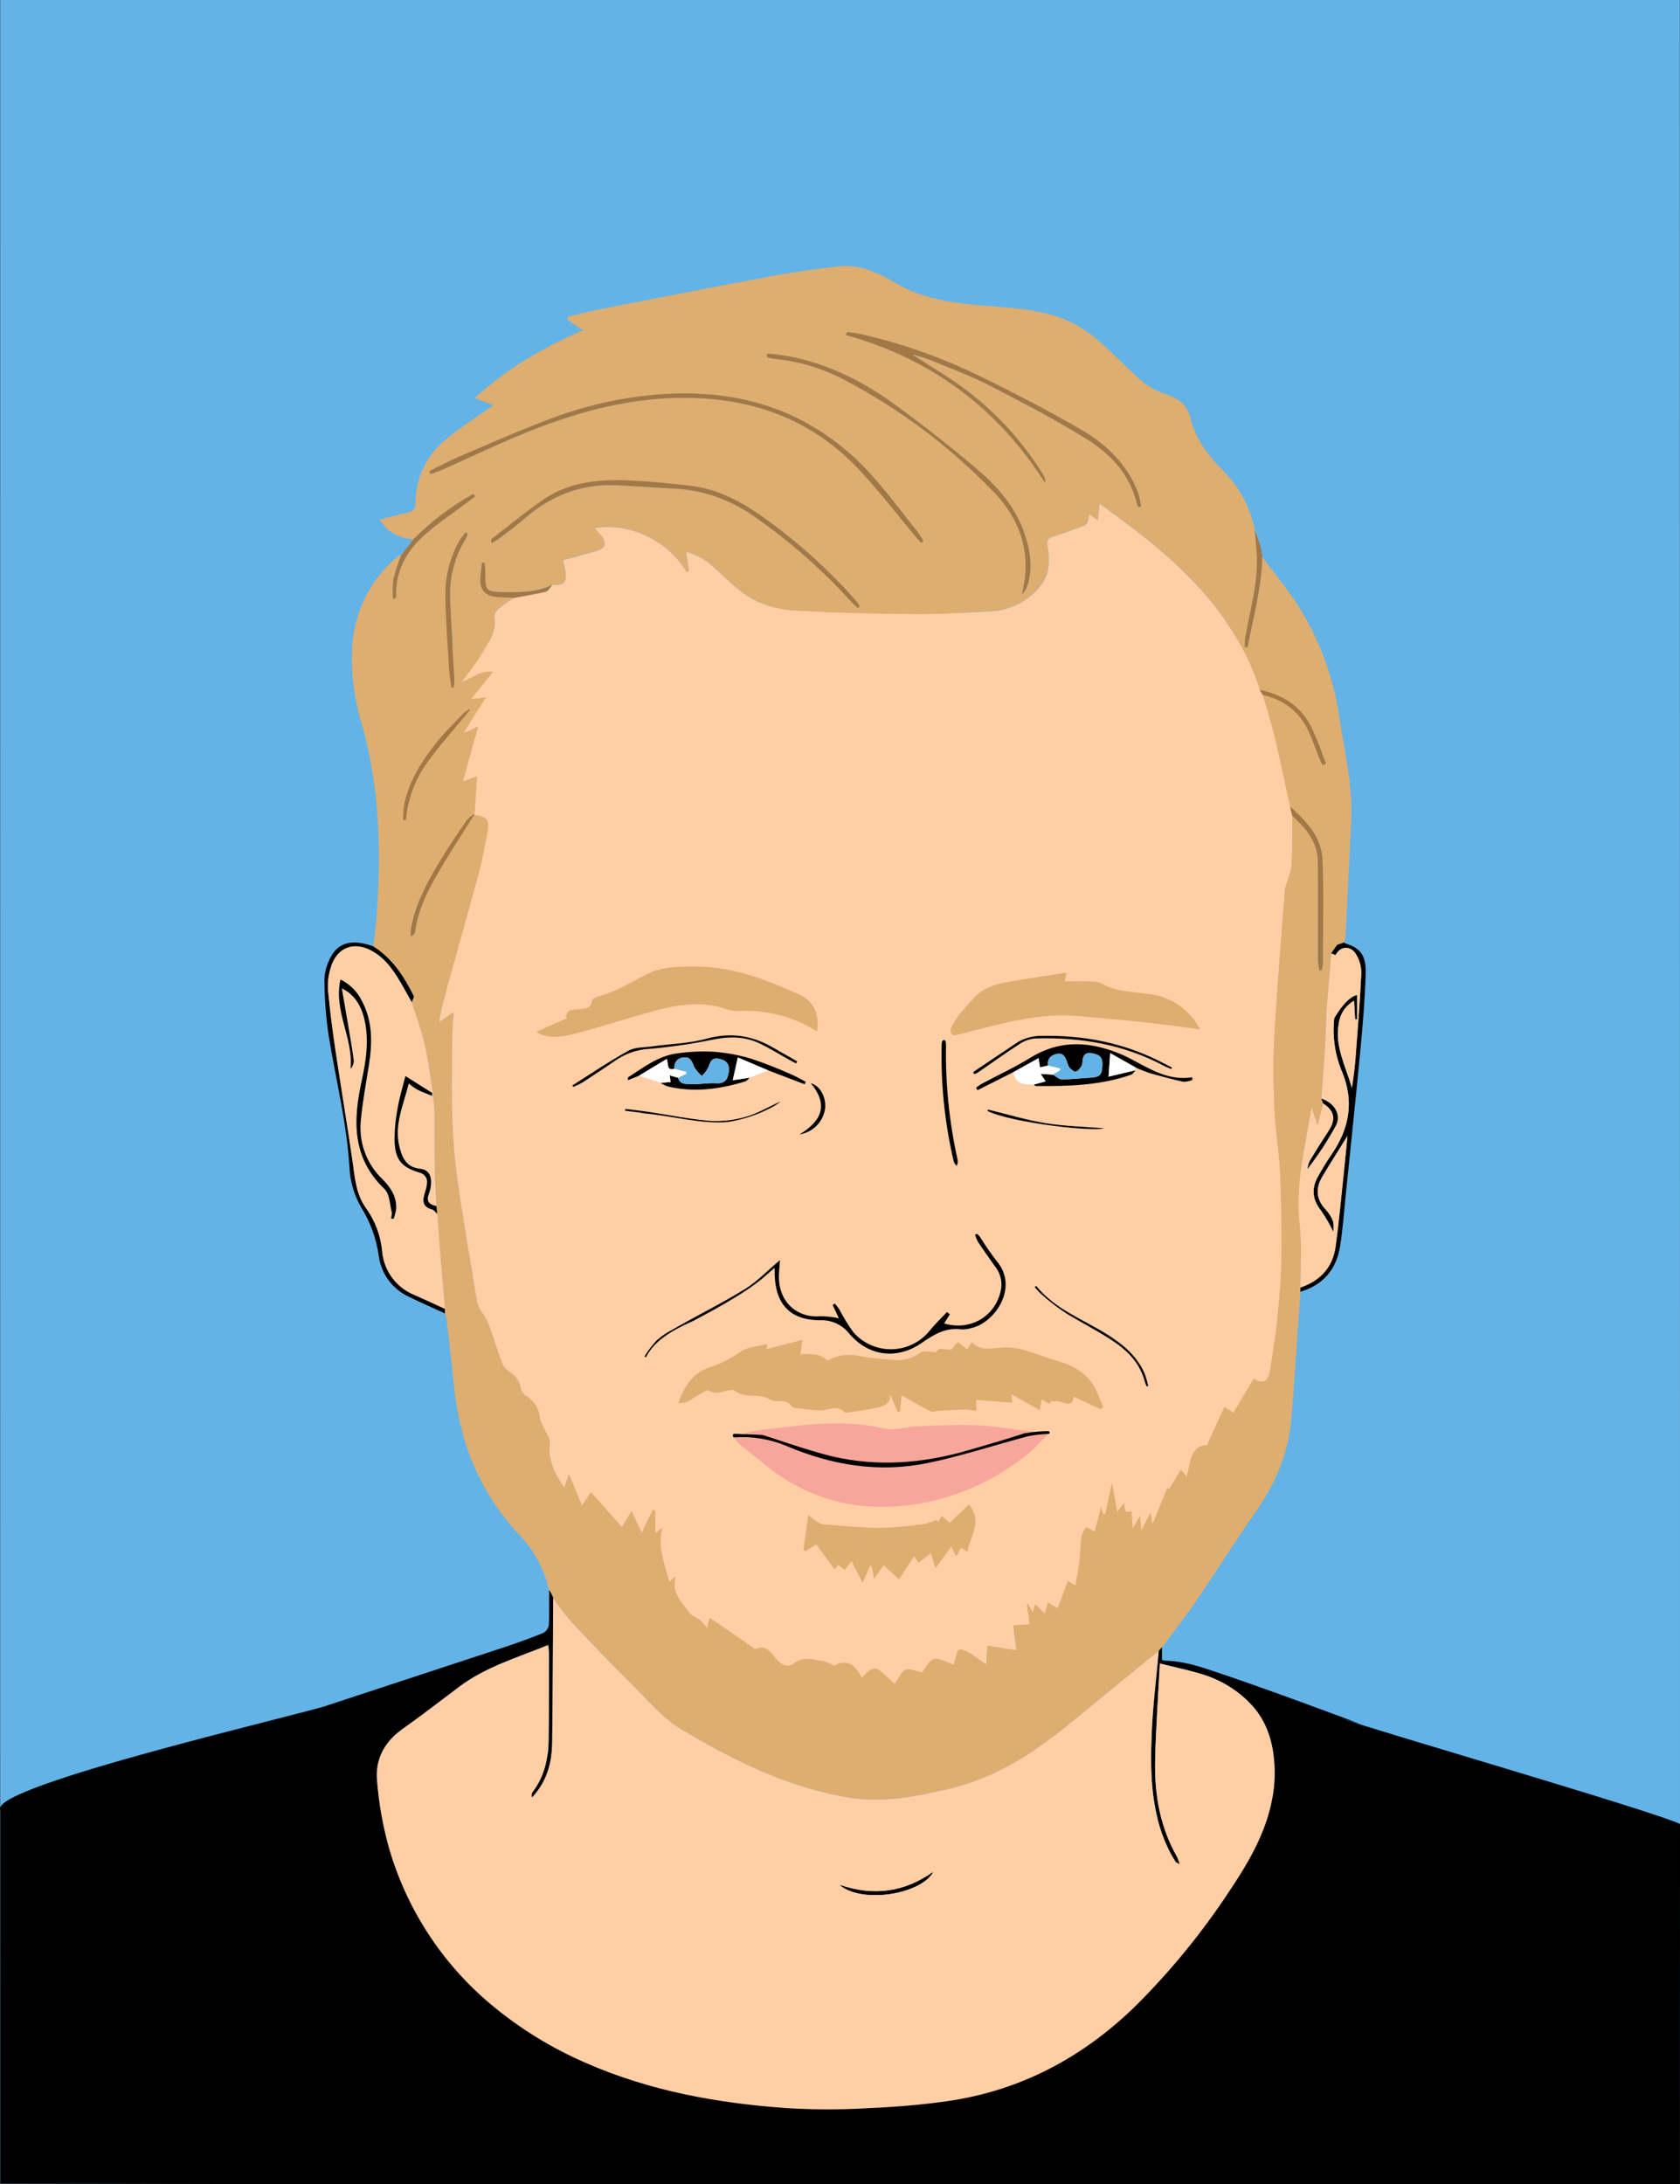 <?xml version="1.0" encoding="UTF-8"?><svg id="a" xmlns="http://www.w3.org/2000/svg" viewBox="0 0 460.18 598.12"><rect x="0" y="0" width="460.18" height="598.12" fill="#333333" stroke="none"/><defs><style>.f{fill:#f7a69b;}.g{fill:#fff;}.h{fill:#ffcea5;}.i{fill:#dead70;}.j{fill:#a37844;}.k{fill:#63b3e7;}.l{fill:#4b3f99;}</style></defs><g id="b"><path class="k" d="M460.13,0s.08,505.24,.03,598.12c0,0-103.01-.2-230.05-.2s-230.03,.01-230.03,.01C.03,505.76,.06,81.3,.06,0"/></g><g id="c"><path d="M89.81,466.95c38.73-7.2,60.58,32.78,187.62,32.78s69.18-37.62,90.81-28.97c5.72,2.29,85.32,25.38,91.94,28.71l-.02,98.64H92.85l-92.77-.18v-102.33c-3.2-6.51,85.23-26.77,89.73-28.65"/></g><g id="d"><path class="h" d="M356.23,284.51c0,34.36,3.72,68.65-6.75,92.79-12.73,29.36-19.43,59.95-40.47,59.95s-69.26,28.83-69.26,28.83c0,0-78.4,5.94-78.4-29.85,0-38.08-64.99-255.5-64.99-255.5,0,0,113.93-15.89,133.1-15.89,16.85,0,133.1,14.96,133.1,14.96,0,0-6.33,62.02-6.33,104.71Z"/></g><g id="e"><g><path class="i" d="M363.4,276.3c-.17,3.9-.29,7.59-.51,11.28-.27,4.43-.64,8.86-.97,13.29,.18,.43,.37,.87,.55,1.3-.48,1.85-.95,3.7-1.55,6.02-.58-1.73-1.03-3.03-1.66-4.91-1.8,11.09-4.45,21.34-3.21,32.11,.65,5.67,.16,11.46,.18,17.2,0,.39-.02,.78-.03,1.16-.83,11.76-1.51,23.52-2.54,35.26-.82,9.26-4.45,17.51-9.78,25.13-5.57,7.97-10.74,16.2-16.21,24.24-2.87,4.21-6.02,8.23-9.04,12.34-.14,.14-.27,.27-.41,.41l.04-.04c-.29,.32-.58,.64-.88,.97-7.66,6.26-15.34,12.48-22.96,18.77-10.29,8.49-21,15.88-34.45,18.99-9.06,2.1-17.9,3.9-27.16,2.44-16.81-2.66-31.77-10.14-46.12-18.7-5.15-3.07-9.22-8.02-13.58-12.32-5.68-5.61-11.21-11.38-16.68-17.2-1.74-2.04-3.38-4.17-4.9-6.39-.12-.63-.7-.72-.82-1.35-.19-.15,.08-.38-.11-.52l-.21-.4c-1.31-5.69-4.13-10.92-8.17-15.14-10.88-11.55-16.38-25.5-17.92-41.16-.58-5.94-1.29-11.88-1.96-17.81-.11-.55-.26-1.08-.46-1.6,0-.42,0-.84,0-1.26-.4-4.66-.83-9.32-1.21-13.98-.33-4.02-.62-8.04-.92-12.06,0,0-1.03-1.45-.67-1.55-.43-.61,.45-.58,.45-.58-.16-3.58-.39-7.17-.45-10.75-.09-5.35-.02-10.71-.09-16.06-.08-1.11-.24-2.21-.46-3.3l.03-.73c-.72-4.46-1.22-8.97-2.22-13.36-.9-3.93-2.35-7.73-3.56-11.58,.19-.6,.71-1.38,.51-1.79-2.65-5.33-5.85-10.25-11.04-13.52,.3-2.6,.7-5.2,.89-7.81,1.26-17.77,.99-35.41-3.96-52.74-2.2-7.12-3.1-14.57-2.67-22.01,.67-9.46,5.19-18.23,12.51-24.26,.28-.15,.58-.26,.89-.3-.85,2.14-1.57,4.33-2.14,6.56-.2,1.82-.22,3.65-.07,5.47,.65-.25,.8-.54,.79-.82-.16-6.89,2.88-12.41,7.84-16.8,3.81-3.37,8.09-6.19,12.17-9.26,.56-.42,1.12-.83,1.68-1.25l-.51-.68c-6.06,3.35-11.61,7.55-16.47,12.48-4.31-.49-7.44-2.28-9.12-5.47,2.59-.66,5.09-1.37,7.61-1.89,1.62-.34,2.13-1.08,2.14-2.77,.01-6.75,3.1-13.13,8.38-17.33,4.18-3.49,8.85-6.4,12.95-9.31-1.17-.44-2.87-1.09-5.12-1.94,9.06-8.31,18.95-13.96,29.62-18.59l-4.19-2.83,.11-.84c2.56-.63,5.1-1.36,7.69-1.86,16.2-3.17,32.39-6.37,48.62-9.4,5.87-1.09,11.81-1.84,17.75-2.55,5.97-.71,11.11,1.86,16.04,4.74,6.53,3.81,13.7,5.03,21.06,5.76,8.94,.88,18.11,.76,26.46,4.73,2.86,1.4,5.51,3.17,7.9,5.27,4.22,3.66,8.01,7.81,12.26,11.41,1.99,1.48,4.22,2.59,6.6,3.3,3.11,1.11,5.34,2.95,6.1,6.18,1.35,5.74,4.65,10.14,8.73,14.29,4.6,4.51,7.72,10.31,8.95,16.63,.16,1.87,.34,3.74,.48,5.61,.64,8.18-1.73,15.95-3.15,23.86-.08,.84-.09,1.69-.02,2.53l.67,.03c1.59-8.23,3.88-16.34,4.04-24.83,3.61,4.94,7.59,9.64,10.74,14.86,5.36,8.93,8.89,18.84,10.39,29.15,1.42,9.44,3.72,18.8,3.24,28.46-.53,10.65-1.06,21.29-1.59,31.94-.09,.47-.23,.92-.43,1.36,0,0-.17-.04-.17-.04l-1.31-5.63c-.12,.02,1.61,5.65,1.48,5.67,.41,2.12,.54-1.16-.78,.68-.54,.78-2.14,1.42-2.68,2.19m-235-37.56l.46-.4c3.17,.28,4.08,1.4,3.48,4.53-.74,3.84-1.39,7.71-2.41,11.48-3.22,11.87-6.6,23.7-9.89,35.55-.41,1.48-.61,3.02-1.03,5.17l3.99-2.79c-.15,2.38-.37,4.44-.39,6.49-.12,13.18-.45,26.38,1.43,39.47,1.61,11.2,3.55,22.35,5.4,33.52,.23,.84,.6,1.63,1.09,2.35,.77,1.12,1.45,2.3,2.04,3.53,1.32,3.59,2.39,7.27,3.73,10.85,.45,.97,1.17,1.8,2.07,2.38,1.61,.93,2.71,2.54,2.99,4.37,.18,.88,.7,1.64,1.45,2.13,2.26,1.31,3.7,3.66,3.83,6.27,.26,.93,.65,1.82,1.15,2.64,.57,1.34,1.7,2.78,1.54,4.04-.61,4.76,1.48,8.47,4,12.24l1.26-3.77c1.29,3.09,2.37,5.7,3.57,8.56,.87-1.31,1.54-2.32,2.44-3.66,2.99,3.37,5.7,6.42,8.5,9.58,.95-1.59,1.72-2.88,2.62-4.37l2.79,5.88c1.17-2.39,2.1-4.29,3.03-6.2l.73,.2v6.11c.8-.61,1.23-.94,2.01-1.54-1.53,5.51,.59,10.03,1.8,14.94l1.73-1.55c-1.19,4.9,2,7.45,4.12,10.47,.21,.21,.46,.37,.73,.48,.69,.35,1.36,.76,1.99,1.22,.64,.63,1.23,1.3,1.78,2.01l.66-2.84c4.21,2.91,8.22,5.68,12.48,8.62,2.3-.79,3.37-.44,5.21,1.98,1.35,1.77,3.37,3.45,5.26,2.05,2.88-2.13,5.56-1.19,8.37-.67,.99,.31,1.94,.73,2.83,1.25,2.46-1.56,5.46-1.34,7.51,3.18,3.21-3.18,3.78-3.19,6.99-.18,.79,.74,1.58,1.49,2.05,1.93,1.07-1.46,1.76-3.38,3-3.84,1.3-.48,3.13,.44,4.47,.7,1-1.2,1.95-3.39,3.33-3.7,1.56-.35,3.5,.99,5.42,1.64,.19-.77,.33-1.37,.48-1.97,.65-2.61,.94-2.82,3.37-1.5,1.76,.96,3.35,2.22,5.05,3.37,.09-1.62,.18-3.26,.28-5.14,2.73,.43,5.2,.81,7.98,1.25-.32-2.42-.6-4.51-.9-6.8,1.56-.13,2.96-.24,4.46-.37-.27-1.9-.51-3.65-.75-5.41l.44-.12c.35,.65,.7,1.3,1.21,2.25l.65-2.17,2.64,2.5c.27-.9,.57-1.9,.89-2.99,.84,.51,1.44,.87,2.63,1.59,.98-2.61,1.87-4.99,2.8-7.48,.43,.25,.91,.54,2.05,1.21,.42-2.51,.85-4.57,1.1-6.66,.26-2.21,.22-4.47,.54-6.67,.3-.95,.75-1.85,1.33-2.66,.72,.41,1.43,.81,2.3,1.3,.58-2.21,1.14-4.38,1.8-6.91l.51,2.04,.58,.04c.67-3.07,1.34-6.13,1.9-8.7,.39,2.19,.87,4.87,1.43,7.99,.84-1.05,1.3-1.62,1.93-2.41,.26,1.43-.23,3.26,1.99,2.25,.11,1.55,.21,2.89,.34,4.68,.78-1.31,1.26-2.11,2.04-3.42,.12,1.57,.18,2.48,.3,4.04,1.01-1.95,1.72-3.35,2.56-4.96,.17,1.05,.29,1.76,.52,3.17,1.51-3.72,2.75-6.77,4.05-9.96,.33,.46,.5,.69,.41,.57,.98-1.65,2.03-3.41,3.22-5.39,.73,.8,1.1,1.19,1.68,1.82,.36-1.7,.62-3.02,.94-4.33,.69-2.84,2.64-4.47,4.53-4.11,1.6-3.55,3.18-7.04,4.8-10.64l2.48,1.63c1.91-3.19,3.74-6.25,5.56-9.3,2.47,1.5,3.88,.93,4.39-2.01,.85-4.95,1.6-9.92,2.11-14.91,.55-5.31,1.01-10.65,1.07-15.99,.09-7.88-.03-15.77-.38-23.66-.25-5.65-1.3-11.26-1.53-16.9-.28-6.87-.4-13.77-.01-20.63,.75-13.37,1.89-26.72,2.89-40.08,.1-.54,.26-1.08,.48-1.59,.62-1.5,1.06-3.06,1.32-4.66,.23-4.54,.19-9.1,.25-13.65,3.73,3.39,6.97,7.09,7.01,12.49,.07,9.11,.01,18.22,.04,27.34,.06,.83,.19,1.65,.38,2.45l.61-.06c.16-.49,.27-1,.32-1.52,.02-9.59,.3-19.2-.1-28.77-.26-6.27-4.54-10.62-8.94-14.65-1.42-6.42-2.75-12.86-4.28-19.26-.9-3.76-2.11-7.45-3.18-11.17,5.31,1.25,9.52,4.08,12.06,8.95,1.35,2.6,2.27,5.43,3.39,8.15,.3,.72,.65,1.42,.97,2.13l.95-.4c-1.32-3.35-2.43-6.8-4.01-10.02-2.87-5.85-7.9-8.95-14.16-10.24-7.46-22.99-24.86-37.36-43.87-50.92-.18,1.77-.31,3.03-.46,4.5-1.01-.65-1.69-1.09-2.46-1.59-.27,2.8-.28,2.79-2.75,3.64-2.42,.84-4.8,1.78-7.24,2.53-1.4,.43-1.51,1.12-1.35,2.47,.43,2.25,.47,4.57,.11,6.83-1.39,5.76-8.59,10.75-15.36,11.08-6.69,.32-13.39,.89-20.08,.84-11.33-.08-22.68-.31-33.99-.99-5.57-.27-10.91-2.29-15.26-5.77-2.23-1.81-4.28-3.84-6.42-5.75-2.22-2.19-4.97-3.79-7.97-4.63l.75,5.23-.65,.32c-2.52-4.2-6.21-7.57-10.62-9.69-4.48-2.29-9.57-3.12-14.54-2.36,.52,.59,.83,.93,1.14,1.28,2.54,2.85,2.13,4.28-1.47,5.25-2.98,.8-5.96,1.62-8.28,2.26,.28,1.84,.91,3.5,.67,5.03-.29,1.87-2.15,1.81-3.7,1.79-4.31,2.05-8.91,2.02-13.54,1.94-4.51-.08-4.84-.38-4.77-4.95,.02-1.03-.15-2.05-.22-3.08l-.7,.08c-.14,1.31-.31,2.62-.42,3.94-.28,3.28,1.29,5.1,4.61,5.34,1.5,.11,3.01,.16,4.51,.25-1.38,.88-2.72,1.83-4,2.85-.64,.56-1.39,1.6-1.28,2.28,.67,4.16-1.68,7.24-3.58,10.43-1.52,2.55-3.43,4.87-5.17,7.3l-.07,.22,.12-.16c2.59-.95,4.75-3.2,8.41-2.66-2.18,2.69-4.1,5.06-6.02,7.44l-.11,.11,.09-.13c1.18-.15,2.35-.29,4.13-.51-.9,1.39-1.45,2.21-1.98,3.06-1.37,2.18-2.73,4.37-4.09,6.57l-.08,.2,.12-.16c1.18-.52,2.36-1.05,3.85-1.71-1.42,5.1-2.74,9.86-4.19,15.05,1.64-.59,2.68-.96,3.85-1.38-.24,3.77-.46,7.16-.68,10.56l-.58,.04c-.62,.45-1.18,.97-1.68,1.55-1.99,2.89-3.98,5.8-5.84,8.77-4.07,6.51-7.93,13.13-9.35,20.84-.09,.7-.13,1.41-.12,2.11,.76-.27,1.11-.62,1.17-1.01,.86-6.41,3.8-11.99,7.02-17.43,2.88-4.87,5.98-9.61,8.98-14.4Zm121-126.3c1.52,.49,3.08,.86,4.55,1.48,5.38,2.25,10.88,4.29,16.05,6.95,8.94,4.61,17.9,9.26,26.43,14.58,6.66,4.15,12.01,9.84,13.83,17.98,.06,.25,.3,.46,.46,.69l.63-.18c-.2-1.33-.5-2.64-.9-3.92-3.01-7.86-8.88-13.31-15.89-17.35-9.06-5.22-18.36-10.06-27.78-14.62-10.5-5.12-21.57-8.98-32.98-11.49-.99-.22-2.01-.26-3.02-.39l-.31,.79c23.39,6.49,41.52,20,54.56,40.45,.07-.73-.09-1.47-.47-2.1-5.49-8.95-12.61-16.8-20.97-23.15-4.56-3.47-9.56-6.35-14.36-9.5l-.51-.31,.69,.1Zm-133.04,31.79l.35,.8c.97-.36,1.96-.66,2.91-1.07,7.74-3.44,15.38-7.13,23.23-10.3,16.14-6.53,32.73-10.72,50.42-9.21,15.28,1.31,28.57,7,39.32,17.82,6.17,6.21,11.43,13.31,17.11,20,.45,.53,.93,1.04,1.39,1.56l.61-.49c-.39-.72-.83-1.41-1.3-2.08-4.07-5.13-7.97-10.42-12.32-15.3-6.31-7.28-14.1-13.13-22.84-17.16-10.24-4.59-21-6.19-32.2-5.8-11.6,.48-23.03,2.85-33.86,7.03-8.37,3.14-16.56,6.78-24.79,10.29-2.73,1.16-5.34,2.6-8.01,3.91Zm117.47,37.56l.53-.56c-.37-.49-.71-1.01-1.11-1.47-7.01-7.99-14.88-15.2-23.46-21.48-6.61-4.92-13.59-9.07-21.97-10.04-5.31-.62-10.63-1.15-15.96-1.41-8.4-.41-16.73,.17-23.96,5.03-5.02,3.38-9.69,7.29-14.49,10.99-.11,.08-.01,.42-.01,1.11,.86-.52,1.53-.85,2.11-1.29,2.34-1.8,4.74-3.53,6.97-5.47,7.18-6.27,15.45-9.5,25.02-9.11,5.18,.21,10.35,.64,15.53,.89,7.87,.33,15.48,2.89,21.95,7.38,10.07,6.96,19.28,15.07,27.46,24.18,.45,.45,.92,.87,1.41,1.27h0Zm44.92-3.86c2.06-2.15,2.65-6.94,2.04-10.95-1.41-9.29-6.53-16.47-13.35-22.37-7.23-6.27-14.81-12.16-22.5-17.86-8.93-6.62-18.67-11.73-29.72-13.9-2.08-.41-4.2-.56-6.31-.83l-.14,.9c.53,.23,1.08,.39,1.65,.5,6.87,.58,13.55,2.56,19.63,5.8,15.1,7.92,28.83,18.2,40.68,30.46,6.21,6.3,9.71,14.04,8.84,23.21-.16,1.69-.55,3.36-.83,5.04h0Zm-156.35,25.59h.69c.12-.7,.18-1.4,.19-2.1-.4-7.41-.9-14.81-1.22-22.22-.26-5.79,1.23-11.53,4.29-16.46,.22-.45,.39-.93,.52-1.42l-.51-.32c-.54,.57-1.03,1.18-1.47,1.83-2.7,4.57-4.13,9.78-4.11,15.09,.09,6.85,.62,13.7,1.02,20.55,.1,1.68,.41,3.35,.62,5.03Zm5.09,6.18l-.19-.32c-.61,.37-1.18,.8-1.71,1.28-2.31,2.42-4.71,4.78-6.83,7.36-4.29,5.21-7.9,10.84-9.31,17.59-.19,1.38-.27,2.77-.25,4.16l.78,.09c.5-5.98,2.69-11.7,6.33-16.48,3.49-4.73,7.44-9.13,11.18-13.67Z"/><path d="M368.24,470.77c.08,.76,.25,1.5,.52,2.21,3.34,6.56,4.6,13.98,3.62,21.27-1.15,10.12-4.99,19.75-11.13,27.88-5.84,7.83-11.94,15.46-18.14,23-7.98,9.72-16.37,19.05-26.15,27.09-9.35,7.77-20.05,13.77-31.56,17.69-8.6,2.99-17.54,4.91-26.6,5.73-8.13,.68-20.45,3.18-28.69,2.28,0,0-13.09-.12-21.38-.98-7.16-.74-14.48-1.75-21.56-3.02-9.18-1.65-45.63-13.67-45.63-13.67l-25.71-11.96-21.01-14.35c-8.1-10.76-10.09-25.78-10.79-39.13-.26-4.83-.25-9.68,.03-14.51,.26-4.75,.8-9.48,1.64-14.17,1.16-6.43,2.73-12.79,4.13-19.19,16.11-5.29,32.22-10.59,48.32-15.89,3.59-1.19,7.16-2.47,10.65-3.9,.82-.45,1.39-1.26,1.53-2.18,.17-3.19,.07-6.4,.08-9.6l.16,.28c.21,.31,.4,.62,.56,.96,.18,.33,.32,.68,.41,1.04-.08,13.19-.1,26.39-.28,39.58-.07,5.56-1.55,10.72-5.51,14.94-.15-.47-.1-.97,.14-1.4,3.17-4.16,4.32-8.97,4.39-14.07,.11-7.84,.09-15.68,.11-23.51,0-.82-.12-1.63-.21-2.74-8.63,3.52-17.26,6.03-24.51,11.55-5.09,3.87-10.2,7.74-15.41,11.44-4.97,3.53-7.54,8.31-6.96,14.28,.48,5.85,1.48,11.65,2.99,17.32,4.73,17.12,14.56,32.4,28.18,43.81,7.9,6.6,16.71,12.03,26.16,16.1,17.37,7.6,35.76,10.93,54.53,12.29,7.22,.45,14.47,.48,21.7,.09,7.54-.33,15.1-.89,22.57-1.96,20.01-2.86,37.01-11.88,51.47-25.91,9.78-9.69,18.51-20.39,26.06-31.91,7.2-10.72,13.23-21.91,12.04-35.53-.49-5.59-2.2-10.76-5.96-14.93-2.63-2.91-5.81-5.26-9.36-6.92-1.63-.77-3.31-1.41-5.04-1.91-3.48-1.03-7.04-1.78-10.93-2.74-.47,9.35-1.11,17.99-1.29,26.64-.19,9.22,1.32,18.16,6,26.32,.29,.63,.53,1.27,.72,1.94-.67-.35-.94-.4-1.05-.57-.44-.66-.87-1.34-1.24-2.05-5.6-10.45-5.85-21.81-5.37-33.2,.31-7.53,1.26-15.04,1.93-22.56l.88-.97v3.46c1.13,.58,3.53-.34,11.69,2.3,16.1,5.21,42.7,15.29,42.7,15.29"/><path d="M365.47,278.8c.4-.66,.81-1.33,1.21-1.99,1.18-1.99,2.53-3.78,5.06-4.37v6.7h-.55c-.09-1.63-.18-3.25-.29-5.14-2.31,1.32-3.87,3.65-4.2,6.29-1.16,6.36,2.01,11.83,3.59,17.63,.44-2.73,.79-5.42,1-8.12,.59-7.79,1.25-15.58,1.59-23.38,0-1.9-.55-3.75-1.6-5.34-1.51-2.3-4.29-1.91-5.43,.44l-1.22-.44c.54-.78,1.07-1.55,1.61-2.33,.56-.2,1.12-.39,1.68-.59,.84-.29,.18,.04,.17,.04,4.59,1.37,6.16,3.27,5.99,8.66-.22,6.78-.77,13.56-1.41,20.32-1.27,13.37-2.69,26.72-4.05,40.07-.47,4.61-.81,9.24-1.51,13.82-.98,6.42-4.57,10.77-10.91,12.66,0-.39,.02-.78,.03-1.16,5.39-1.84,8.82-5.51,9.61-11.16,.96-6.96,1.58-13.96,2.33-20.94,.32-3,.6-6.01,.94-9.42-2.48,4-4.75,7.56-6.91,11.18-1.9,3.19-1.69,6.19,.93,8.99,.87,.93,1.56,2.02,2.03,3.21,.18,.95,.2,1.93,.06,2.89-.97-2.03-2.1-3.98-3.37-5.83-2.28-2.84-2.65-5.79-1.04-8.91,1.29-2.39,2.71-4.7,4.25-6.93,4.57-6.84,5.81-14.02,2.69-21.84-2.05-4.72-2.83-9.89-2.27-15Z"/><path d="M102.25,259.16c5.19,3.27,8.39,8.19,11.04,13.52,.2,.41-.32,1.18-.51,1.79-.78-1.39-1.54-2.78-2.33-4.16-2.19-3.83-4.49-7.6-8.48-9.86-5.08-2.88-9.85-.98-11.42,4.64-.59,1.91-.83,3.9-.72,5.9,.51,5.55,1.24,11.1,2.05,16.61,1.5,10.09,3.2,20.15,4.66,30.24,.66,4.52,.92,9.13,3.71,12.97,2.48,3.45,4,7.5,4.41,11.73,.43,5.4,3.9,10.09,8.93,12.09,2.77,1.22,5.52,2.51,8.28,3.77,0,.42,0,.84,0,1.26-3.26-1.5-6.55-2.94-9.78-4.52-4.63-2.09-7.81-6.46-8.38-11.51-.67-4.57-2.28-8.96-4.71-12.89-1.89-3.23-3-6.86-3.25-10.6-.68-12.43-3.77-24.43-5.73-36.62-.76-5.04-1.14-10.13-1.16-15.23,.08-2.23,.7-4.4,1.81-6.34,2.14-4,5.99-4.8,11.54-2.82Z"/><path class="j" d="M113.19,147.74c4.86-4.93,10.41-9.13,16.47-12.48l.51,.68c-.56,.42-1.12,.83-1.68,1.25-4.07,3.06-8.36,5.89-12.17,9.26-4.96,4.38-8,9.9-7.84,16.8,0,.28-.14,.57-.79,.82-.15-1.82-.13-3.65,.07-5.47,.57-2.23,1.29-4.42,2.14-6.56,1.1-1.43,2.19-2.86,3.29-4.3Z"/><path class="j" d="M345.74,152.46c-.17,8.48-2.45,16.59-4.04,24.83l-.67-.03c-.07-.84-.06-1.69,.02-2.53,1.42-7.9,3.79-15.68,3.15-23.86-.15-1.87-.32-3.74-.48-5.61,.54,1.47,1.13,2.93,1.59,4.42,.21,.91,.36,1.84,.45,2.77Z"/><path class="l" d="M318.23,451.12l.41-.41c-.14,.14-.27,.27-.41,.41Z"/><path class="h" d="M129.13,191.42c1.92-2.37,3.85-4.75,6.02-7.44-3.66-.54-5.82,1.71-8.41,2.66l-.12,.16,.07-.22c1.74-2.42,3.64-4.75,5.17-7.3,1.9-3.19,4.25-6.27,3.58-10.43-.11-.69,.64-1.73,1.28-2.28,1.28-1.02,2.62-1.97,4-2.85,2.93-.54,5.89-.99,8.78-1.69,.69-.17,1.18-1.19,1.76-1.82,1.55,.02,3.41,.07,3.7-1.79,.24-1.53-.39-3.19-.67-5.03,2.32-.63,5.29-1.46,8.28-2.26,3.6-.97,4.01-2.4,1.47-5.25-.31-.35-.62-.69-1.14-1.28,4.97-.76,10.06,.07,14.54,2.36,4.41,2.12,8.11,5.49,10.62,9.69l.65-.32-.75-5.23c3.01,.84,5.75,2.44,7.97,4.63,2.14,1.91,4.19,3.94,6.42,5.75,4.35,3.48,9.69,5.5,15.26,5.77,11.31,.68,22.65,.91,33.99,.99,6.69,.05,13.39-.52,20.08-.84,6.77-.32,13.97-5.32,15.36-11.08,.36-2.27,.32-4.58-.11-6.83-.17-1.35-.06-2.04,1.35-2.47,2.44-.75,4.82-1.69,7.24-2.53,2.47-.85,2.47-.84,2.75-3.64,.77,.5,1.45,.94,2.46,1.59,.15-1.46,.28-2.73,.46-4.5,19.01,13.56,36.4,27.92,43.87,50.92,.26,.48,.53,.95,.79,1.43,1.07,3.72,2.28,7.41,3.18,11.17,1.53,6.4,2.87,12.84,4.28,19.26,.22,.9,.45,1.81,.67,2.71-.06,4.55-.02,9.11-.25,13.65-.26,1.6-.7,3.16-1.32,4.66-.21,.51-.37,1.04-.48,1.59-1,13.36-2.14,26.71-2.89,40.08-.38,6.86-.27,13.76,.01,20.63,.23,5.65,1.27,11.26,1.53,16.9,.36,7.88,.48,15.76,.38,23.66-.06,5.33-.53,10.68-1.07,15.99-.51,4.99-1.26,9.97-2.11,14.91-.51,2.94-1.92,3.51-4.39,2.01-1.83,3.05-3.65,6.11-5.56,9.3l-2.48-1.63c-1.62,3.6-3.2,7.1-4.8,10.64-1.89-.36-3.84,1.27-4.53,4.11-.32,1.31-.57,2.64-.94,4.33-.58-.63-.94-1.03-1.68-1.82-1.18,1.98-2.23,3.75-3.22,5.39,.08,.12-.08-.11-.41-.57-1.29,3.18-2.53,6.23-4.05,9.96-.23-1.41-.35-2.13-.52-3.17-.83,1.62-1.55,3.01-2.56,4.96-.12-1.56-.18-2.47-.3-4.04-.78,1.3-1.26,2.11-2.04,3.42-.13-1.79-.23-3.13-.34-4.68-2.22,1.01-1.74-.81-1.99-2.25-.64,.8-1.1,1.37-1.93,2.41-.56-3.12-1.04-5.79-1.43-7.99-.56,2.57-1.23,5.63-1.9,8.7l-.58-.04-.51-2.04c-.66,2.53-1.23,4.69-1.8,6.91-.87-.49-1.59-.9-2.3-1.3-.58,.81-1.03,1.71-1.33,2.66-.32,2.2-.29,4.45-.54,6.67-.24,2.09-.67,4.15-1.1,6.66-1.15-.68-1.63-.96-2.05-1.21-.93,2.48-1.82,4.87-2.8,7.48-1.19-.72-1.79-1.08-2.63-1.59-.33,1.09-.63,2.09-.89,2.99l-2.64-2.5c-.25,.84-.4,1.33-.65,2.17-.51-.95-.86-1.6-1.21-2.25l-.44,.12c.24,1.75,.49,3.51,.75,5.41-1.5,.12-2.9,.24-4.46,.37l.9,6.8c-2.78-.44-5.25-.82-7.98-1.25-.1,1.88-.19,3.52-.28,5.14-1.7-1.15-3.29-2.41-5.05-3.37-2.43-1.32-2.72-1.11-3.37,1.5-.15,.6-.29,1.21-.48,1.97-1.92-.65-3.86-1.99-5.42-1.64-1.37,.31-2.32,2.5-3.33,3.7-1.35-.26-3.17-1.18-4.47-.7-1.24,.46-1.94,2.38-3,3.84-.47-.44-1.26-1.19-2.05-1.93-3.21-3.02-3.78-3-6.99,.18-2.05-4.52-5.06-4.73-7.51-3.18-.89-.52-1.84-.94-2.83-1.25-2.81-.52-5.49-1.46-8.37,.67-1.9,1.4-3.92-.27-5.26-2.05-1.84-2.42-2.91-2.77-5.21-1.98-4.25-2.94-8.27-5.71-12.48-8.62l-.66,2.84c-.54-.71-1.14-1.38-1.78-2.01-.63-.46-1.29-.87-1.99-1.22-.27-.11-.52-.28-.73-.48-2.13-3.02-5.31-5.56-4.12-10.47l-1.73,1.55c-1.21-4.91-3.34-9.43-1.8-14.94-.78,.6-1.21,.92-2.01,1.54v-6.11l-.73-.2c-.93,1.9-1.86,3.81-3.03,6.2l-2.79-5.88c-.89,1.49-1.67,2.78-2.62,4.37-2.8-3.15-5.51-6.21-8.5-9.58-.89,1.34-1.57,2.35-2.44,3.66-1.19-2.87-2.28-5.48-3.57-8.56l-1.26,3.77c-2.51-3.77-4.61-7.49-4-12.24,.16-1.26-.97-2.7-1.54-4.04-.5-.82-.89-1.71-1.15-2.64-.14-2.6-1.58-4.96-3.83-6.27-.75-.49-1.27-1.26-1.45-2.13-.28-1.84-1.38-3.44-2.99-4.37-.9-.58-1.62-1.41-2.07-2.38-1.34-3.58-2.41-7.26-3.73-10.85-.59-1.23-1.27-2.41-2.04-3.53-.49-.72-.86-1.51-1.09-2.35-1.85-11.17-3.79-22.32-5.4-33.52-1.88-13.09-1.55-26.29-1.43-39.47,.02-2.06,.24-4.11,.39-6.49l-3.99,2.79c.42-2.15,.62-3.69,1.03-5.17,3.28-11.85,6.67-23.68,9.89-35.55,1.02-3.77,1.67-7.64,2.41-11.48,.6-3.13-.31-4.25-3.48-4.53l-.06-.07c.22-3.39,.44-6.78,.68-10.56l-3.85,1.38c1.44-5.19,2.77-9.95,4.19-15.05-1.49,.66-2.67,1.19-3.85,1.71l-.12,.16,.08-.2c1.36-2.19,2.73-4.38,4.09-6.57,.53-.84,1.08-1.67,1.98-3.06m41.77,103.69l5.94,1.95c.57,.39,1.19,.71,1.83,.95,7.21,1.77,14.27,.81,21.24-1.31,.53-.16,.94-.7,1.4-1.06l5.01-1.98c3.32,1.26,6.64,2.52,9.96,3.79l.32-.66c-1.36-.7-2.68-1.49-4.09-2.08-3.57-1.61-7.21-3.03-10.93-4.27-3.34-1-6.78-1.64-10.26-1.89-3.35-.18-6.72-.03-10.04,.46-5.15,.68-9.17,3.87-13.4,6.57-.07,.04,0,.29,0,.76,1.07-.44,2.04-.83,3.01-1.22h0Zm108.13,2.42c.2,.13,.39,.36,.59,.37,8.82,.09,17.62-.13,26.07-3.09,.49-.17,.83-.8,1.23-1.21l-.03-.78c1.21,.57,2.45,1.07,3.71,1.5,3.11,.9,6.25,1.74,9.41,2.44,.84,0,1.67-.17,2.45-.5l-.02-.74c-6.31,1.03-11.31-2.1-16.44-4.82-.85-.45-1.7-.89-2.58-1.27-8.51-3.68-16.87-4.43-25.22,.69-4.35,2.67-9.01,4.83-13.52,7.24-.51,.31-1,.66-1.47,1.04l.41,.66c3.23-1.63,6.45-3.25,9.68-4.88,.99,2.85,1.82,3.33,5.71,3.34h0Zm-106.6,74.41l29.51-54.61c3.28,0,24.35,45.79,26.5,48.34,5.31,6.3,13.13,7.31,19.94,2.58,3.29-2.29,6.54-4.26,10.79-3.68,.96,.03,1.92-.11,2.84-.39,6.24-1.35,13.13-11.05,6.82-18.38-1.65-2.15-3.19-4.38-4.61-6.69-.23-.27-.48-.51-.75-.73l-.52,.27c.21,.68,.48,1.35,.82,1.98,1.55,2.32,3.14,4.62,4.79,6.88,1.49,1.93,1.99,4.45,1.36,6.8-1.68,6.9-8.41,10.72-15.44,8.63,.54-.86,1.05-1.68,1.57-2.5l-.78-.62c-1.55,1.65-3.22,3.22-4.64,4.98-4.67,5.93-13.25,6.95-19.18,2.28-.71-.56-1.36-1.19-1.95-1.88-1.38-1.95-2.63-3.99-3.73-6.12-.38-.56-.8-1.1-1.24-1.61l-.58,.41c.52,1.1,1.04,2.21,1.56,3.31-.09,.08-.17,.16-.25,.25-1.56-.3-3.15-.46-4.75-.46-6.25,.53-11.95-3.96-11.24-12.24,.08-.95,.14-1.91,.23-3.13-3.44,2.89-6.24,5.87-9.61,7.94-6.37,3.92-13.12,7.22-19.6,10.97m25.36-14.04l-15.3,44.9c2.2-.41,4.4-.83,6.6-1.24,.37,.6,.8,1.15,1.29,1.65,2.07,1.74,4.24,3.37,6.31,5.11,11.78,9.9,25.36,13.73,40.54,11.75,12.11-1.59,23.51-6.61,32.85-14.47,1.75-1.58,3.43-3.26,5.01-5.01m-6.28-.6c-.42-.2-.86-.35-1.32-.45-3.95-.48-7.89-1.18-11.86-1.31-5.33-.17-10.68,.03-16.02,.23-3.07,.11-6.32,1.33-9.17,.68-9.3-2.12-18.52-1.55-27.79-.35m48.56-107.74c10.81-2.73,21.54-5.99,32.92-4.84,5.94,.6,11.9,1.07,17.84,1.71,4.95,.54,9.88,1.25,14.72,1.87-2.79-5.49-8.22-9.15-14.35-9.69-2.77-.32-5.54-.66-8.28-1.16-1.21-.32-2.39-.75-3.53-1.29-.76-.44-1.57-.76-2.43-.95-2.77-.12-5.54-.05-8.43-.05,.09-.44,.22-1.07,.48-2.39-5.32,.84-10.25,1.58-15.17,2.4-3.73,.63-7.37,1.51-10.12,4.41m-5.6,44.91c.18,.44,.43,.85,.73,1.21,.34-.49,.46-1.09,.33-1.67-2.36-10.53-3.42-21.31-3.17-32.09m-48.91,82.55c-2.43,.62-5.23,.68-7.2,1.99-2.49,1.82-5.25,3.25-8.18,4.23-4.77,1.4-7.34,4.99-9,10.01,.85-.07,1.68-.24,2.49-.5,1.35-.68,2.6-1.55,3.92-2.3,.61-.34,1.6-.98,1.9-.77,1.97,1.44,3.83,.18,5.73,0,.45-.04,1.06-.13,1.36,.1,2.82,2.28,6.57,.57,9.67,2.43,1.64,.99,4.52-.57,6.03,1.96,.15,.26,.72,.34,1.11,.39,2.21,.24,4.43,.6,6.64,.62,2.23,.03,4.54-1.68,6.64,.5,.2,.21,.78,.11,1.17,.05,2.51-.39,5.04-.7,7.51-1.27,1.94-.45,4.15-.91,3.76-3.83,.71,1.66,1.42,3.33,2.13,4.99l.68-.17c.12-1.42,.24-2.84,.38-4.38,2.83,1.56,5.36,3.05,7.98,4.35,.61,.3,1.55-.08,2.33-.14l.05-.23c1.51,.34,2.8-2.39,4.33-2.27,.5,.04,1.28,2.52,1.82,2.05l.13-.13c.39,.09,.77,.19,1.16,.26,.89,.14,1.78,.25,2.67,.37v-3c3.13,.25,6.44,.5,9.83,.77-.03-.46-.09-1.33-.16-2.27l7.72,4.28c.26-1.37,.4-2.1,.56-2.95,.89,.54,1.56,.94,2.23,1.35l.09-.75c.85-.08,1.7-.07,2.54,.03,1.75,.41,3.66,1.55,3.82-1.35,2.56,1.18,4.99,2.31,7.42,3.43l.78-.66c-1.15-2.36-1.96-4.99-3.53-7.03-2.29-2.97-5.69-4.59-9.3-5.6-5.27-1.47-10.3-4.28-15.99-3.51-2.66,.36-5.06,.61-7.21-1.51l-1.35,1.89-2.4-1.89c-.42,.37-.93,.61-1.08,.99-.98,2.49-3.99-.63-4.98,1.81-.36-.1-.72-.19-1.09-.25-1.07,.03-2.42-.24-3.17,.29-2.31,1.63-5.15,2.32-7.95,1.94-2.93-.31-5.9-.44-8.78-1.01-2.97-.73-6.11-.28-8.76,1.25-2.18-2.21-4.82-1.83-7.44-1.75l.6-3.96c-3.64,.95-6.73,1.76-9.87,2.58,.07-.36,.16-.89,.26-1.41m13.55-85.63c.77-4.52-.84-8.22-4.62-9.96-9.47-4.37-19.06-7.99-29.85-7.8-4.24,.08-8.32,.17-12.06,2.05-4.5,2.27-8.76,5.03-13.75,6.22-.54,.13-1.33,.71-1.39,1.17-.28,2.1-1.85,2.06-3.32,2.24-.95,0-1.89,.13-2.81,.39-.51,.21-.73,1.09-1.08,1.67l.4,.41c-2.73,1.21-5.46,2.42-8.46,3.75,3.25,1.95,6.56,1.59,11.52,.25,6.47-1.75,12.88-3.73,19.33-5.58,7.14-2.04,14.29-3.46,21.62-.77,1.23,.34,2.51,.46,3.79,.35,7.3-.22,14.49,1.73,20.67,5.61h0Zm-3.73,142.1l.66,.21,2.84-1.81,5.05,6.81c.32-.4,.69-.84,1.02-1.26,.63,.54,1.15,.98,1.71,1.46,.67-.86,1.22-1.57,1.9-2.45,1.05,2.05,1.95,3.82,3.05,5.96,.84-1.94,1.45-3.32,2.05-4.7l.46,.15c.19,1.03,.38,2.06,.63,3.44,1.06-1.5,1.86-2.62,2.62-3.7l4.22,3.86,4.14-6.39c.5,.75,.85,1.28,1.23,1.85,1.17-.94,2.2-1.76,3.33-2.66,.44,1.38,.78,2.46,1.3,4.1,1.61-2.18,2.88-3.92,4.35-5.9l1.26,2.76c.54-.95,.95-1.68,1.37-2.42,.63,.38,1.11,.67,1.77,1.07,.71-4.35,4.28-8.24,.39-12.89l-5.29,5-2.12-1.94c-.37,.62-.73,1.21-1.08,1.8l-.35-.65c-1.25,.51-2.55,.91-3.87,1.18-3.87,.56-7.77,.88-11.68,.97-5.13-.03-10.25-.54-15.37-.92-.76-.14-1.48-.45-2.1-.91-.75-.54-1.47-1.13-2.16-1.75-.5,3.65-.91,6.69-1.32,9.73Zm-48.08-137.19l40.49-.73-55.44,11.04c.85-.34,1.68-.73,2.48-1.18,3.28-2.14,6.55-4.31,9.79-6.51,2.57-1.63,5.51-2.56,8.55-2.71,5.71-.5,11.39-1.32,17.01-2.46,4.56-.97,8.9-1.08,13.11,.91,2.81,1.33,5.46,2.99,8.18,4.51,.63,.35,1.26,.69,1.89,1.03m49.7,2.53c3.83-2.59,7.57-5.33,11.46-7.83,1.31-.89,2.82-1.42,4.39-1.56,12.41-.39,24.33,1.64,35.4,7.59,.6,.29,1.22,.55,1.84,.77m-106.92,8.82c-3.68,1.68-6.5,3.39-9.56,4.24-3.14,.94-6.42,1.34-9.7,1.16-5.7-.46-11.35-1.64-17.02-2.48-2.12-.32-4.25-.54-6.38-.81m120.9,56.74c3.75,2.41,7.82,4.33,11.58,6.73m-17.29-59.56c-5.34-.86-10.57-2.46-15.84-3.74m-51.59,6.8c3.78-.58,6.68-3.66,7.04-7.47,.1-2.98-1.46-5.86-3.97-6.56,5.09,6.12,2.79,10.47-3.07,14.03Z"/><path class="h" d="M317.39,452.05c-.66,7.52-1.61,15.02-1.93,22.56-.47,11.39-.23,22.75,5.37,33.2,.38,.7,.8,1.38,1.24,2.05,.11,.16,.38,.22,1.05,.57-.2-.66-.44-1.31-.72-1.94-4.68-8.17-6.18-17.1-6-26.32,.18-8.65,.82-17.29,1.29-26.64,3.89,.97,7.45,1.72,10.93,2.74,5.53,1.54,10.52,4.6,14.4,8.83,3.76,4.18,5.47,9.34,5.96,14.93,1.19,13.61-4.85,24.81-12.04,35.53-7.55,11.52-16.28,22.21-26.06,31.91-14.45,14.03-31.46,23.05-51.47,25.91-7.47,1.07-15.03,1.63-22.57,1.96-7.23,.39-14.47,.36-21.7-.09-18.76-1.36-37.15-4.69-54.53-12.29-9.45-4.07-18.27-9.5-26.16-16.1-13.62-11.4-23.45-26.68-28.18-43.81-1.52-5.67-2.52-11.47-2.99-17.32-.59-5.96,1.99-10.74,6.96-14.28,5.21-3.71,10.32-7.57,15.41-11.44,7.26-5.52,15.89-8.02,24.51-11.55,.09,1.1,.21,1.92,.21,2.74-.02,7.84,0,15.68-.11,23.51-.07,5.1-1.22,9.9-4.39,14.07-.24,.43-.29,.93-.14,1.4,3.96-4.21,5.44-9.38,5.51-14.94,.18-13.19,.19-26.39,.28-39.58,1.52,2.21,3.16,4.35,4.9,6.39,5.47,5.82,11,11.59,16.68,17.2,4.35,4.3,8.43,9.25,13.58,12.32,14.35,8.56,29.31,16.03,46.12,18.7,9.26,1.47,18.11-.34,27.16-2.44,13.45-3.12,24.16-10.5,34.45-18.99,7.63-6.29,15.31-12.52,22.96-18.77Zm-61.85,60.63c-7.86,5.55-16.35,6.66-25.43,3.53,6.19,5.08,22.02,2.42,25.43-3.53Z"/><path class="h" d="M121.89,358.41c-2.76-1.26-5.5-2.55-8.28-3.77-5.04-2-8.5-6.69-8.93-12.09-.41-4.23-1.93-8.28-4.41-11.73-2.79-3.84-3.06-8.45-3.71-12.97-1.47-10.09-3.17-20.15-4.66-30.24-.82-5.52-1.55-11.06-2.05-16.61-.11-1.99,.13-3.99,.72-5.9,1.58-5.62,6.34-7.52,11.42-4.64,3.99,2.26,6.29,6.02,8.48,9.86,.79,1.38,1.55,2.77,2.33,4.16,1.21,3.86,2.66,7.66,3.56,11.58,1,4.37,1.5,8.85,2.21,13.29v.07l-.02,.73c-.08,.01-.16,.02-.24,0l.08-.85c-2.5-1.58-4.99-3.15-7.32-4.62-.7,2.81-1.6,5.71-2.1,8.67-.6,3.03-.89,6.11-.86,9.2,.2,5.16,1.98,7.1,6.88,8.57,1.39,.33,2.28,1.7,1.99,3.11-.1,.79-.28,1.57-.55,2.32-.67,2.1-.82,3.9,1.92,4.63,.54,.15,.96,.79,1.43,1.2,.31,4.02,.59,8.04,.92,12.06,.38,4.66,.8,9.32,1.21,13.98Zm-28.26-87.77c3.34,1.5,5.34,4.67,6.21,8.47,1.31,5.69,.46,11.31-.75,16.86-2.37,10.83-2.7,21.07,6.25,29.6,1.41,1.35,1.43,4.19,2,6.36,.03,.56-.05,1.12-.23,1.65l.69,.18c.3-.81,.53-1.65,.68-2.5,.32-3.51-1.49-6.15-3.8-8.46-4.4-4.24-6.55-10.31-5.81-16.37,.48-4.92,1.38-9.79,2.16-14.68,.97-6.11,1.09-12.1-1.95-17.76-1.24-2.52-3.29-4.55-5.81-5.77-1.94,8.65,3.64,16.14,2.76,24.42,.59-.62,.9-1.45,.87-2.3-.47-3.39-1.06-6.76-1.62-10.14-.54-3.2-1.1-6.39-1.65-9.58Z"/><path class="h" d="M365.47,278.8c-.56,5.11,.22,10.28,2.27,15,3.12,7.82,1.87,15-2.69,21.84-1.54,2.23-2.96,4.55-4.25,6.93-1.61,3.12-1.24,6.07,1.04,8.91,1.27,1.85,2.4,3.8,3.37,5.83,.14-.96,.12-1.94-.06-2.89-.46-1.19-1.15-2.28-2.03-3.21-2.62-2.8-2.83-5.8-.93-8.99,2.16-3.62,4.43-7.18,6.91-11.18-.34,3.41-.62,6.41-.94,9.42-.75,6.98-1.36,13.99-2.33,20.94-.78,5.65-4.22,9.32-9.61,11.16-.02-5.74,.47-11.54-.18-17.2-1.24-10.76,1.4-21.01,3.21-32.11,.64,1.88,1.08,3.19,1.66,4.91,.6-2.32,1.07-4.17,1.55-6.02,3.09,1.94,3.56,4.37,1.54,7.44-1.79,2.72-3.52,5.47-5.2,8.26-.32,.71-.54,1.46-.67,2.23,2.92-3.74,5.52-7.72,7.79-11.9,1.55-3.02-.51-6.25-4-7.33,.33-4.43,.7-8.85,.97-13.29,.23-3.68,.34-7.37,.51-11.28,.81,.98,1.44,1.74,2.07,2.5Z"/><path class="h" d="M118.53,300.14c.23,1.09,.38,2.19,.46,3.3,.06,5.35,0,10.71,.09,16.06,.06,3.59,.29,7.17,.45,10.75-2.06-.37-2.9-1.37-2-3.5,.34-.89,.52-1.84,.53-2.8,.11-2.1-.78-3.67-2.99-3.89-3.63-.37-4.84-2.8-5.63-5.86-1.59-6.17,1.09-11.63,2.52-17.52,.74,.63,1.53,1.2,2.36,1.71,1.36,.67,2.8,1.18,4.21,1.76Z"/><path class="j" d="M250.46,97.44c4.8,3.15,9.81,6.03,14.36,9.5,8.37,6.35,15.48,14.2,20.97,23.15,.38,.63,.55,1.36,.47,2.1-13.04-20.44-31.17-33.96-54.56-40.45l.31-.79c1.01,.13,2.03,.17,3.02,.39,11.41,2.51,22.48,6.37,32.98,11.49,9.41,4.56,18.71,9.41,27.78,14.62,7.01,4.04,12.89,9.49,15.89,17.35,.39,1.28,.69,2.59,.9,3.92l-.63,.18c-.16-.23-.4-.44-.46-.69-1.82-8.14-7.17-13.82-13.83-17.98-8.53-5.32-17.48-9.97-26.43-14.58-5.17-2.66-10.67-4.7-16.05-6.95-1.46-.61-3.03-.99-4.55-1.48-.23-.03-.46-.07-.69-.1l.51,.31Z"/><path class="j" d="M117.6,129.02c2.67-1.31,5.28-2.75,8.01-3.91,8.23-3.51,16.42-7.14,24.79-10.29,10.83-4.17,22.27-6.55,33.86-7.03,11.2-.39,21.96,1.22,32.2,5.8,8.75,4.03,16.53,9.88,22.84,17.16,4.35,4.88,8.24,10.17,12.32,15.3,.47,.67,.91,1.36,1.3,2.08l-.61,.49c-.47-.52-.94-1.03-1.39-1.56-5.68-6.7-10.94-13.8-17.11-20-10.75-10.82-24.04-16.51-39.32-17.82-17.69-1.51-34.27,2.68-50.42,9.21-7.85,3.17-15.49,6.86-23.23,10.3-.94,.42-1.94,.72-2.91,1.07l-.35-.8Z"/><path class="h" d="M363.4,276.3l1.24-15.21,1.22,.44c1.14-2.35,3.92-2.74,5.43-.44,1.05,1.58,1.6,3.44,1.6,5.34-.35,7.8-1,15.59-1.59,23.38-.21,2.7-.55,5.39-1,8.12-1.58-5.8-4.76-11.26-3.59-17.63,.33-2.64,1.89-4.97,4.2-6.29,.11,1.89,.2,3.52,.29,5.14h.55v-6.7c-2.54,.59-5.09,4.37-6.27,6.36"/><path class="j" d="M235.06,166.58c-.49-.4-.96-.82-1.41-1.27-8.17-9.11-17.39-17.22-27.46-24.18-6.47-4.49-14.08-7.05-21.95-7.38-5.18-.25-10.35-.68-15.53-.89-9.57-.39-17.84,2.84-25.02,9.11-2.22,1.94-4.62,3.68-6.97,5.47-.58,.44-1.25,.77-2.11,1.29,0-.69-.09-1.03,.01-1.11,4.81-3.7,9.47-7.61,14.49-10.99,7.23-4.86,15.57-5.44,23.96-5.03,5.33,.26,10.66,.8,15.96,1.41,8.38,.98,15.37,5.12,21.97,10.04,8.58,6.28,16.44,13.49,23.46,21.48,.4,.46,.74,.98,1.11,1.47l-.53,.56Z"/><path class="j" d="M279.98,162.73c.28-1.68,.67-3.35,.83-5.04,.86-9.18-2.64-16.91-8.84-23.21-11.85-12.26-25.58-22.54-40.68-30.46-6.08-3.24-12.76-5.21-19.63-5.8-.57-.1-1.12-.27-1.65-.5l.14-.9c2.1,.27,4.23,.42,6.31,.83,11.05,2.17,20.79,7.28,29.72,13.9,7.69,5.7,15.27,11.59,22.5,17.86,6.81,5.91,11.94,13.08,13.35,22.37,.61,4.01,.02,8.8-2.04,10.95Z"/><path d="M119.76,332.37c-.47-.41-.88-1.05-1.43-1.2-2.74-.73-2.59-2.54-1.92-4.63,.26-.75,.45-1.53,.55-2.32,.29-1.4-.59-2.78-1.99-3.11-4.9-1.47-6.68-3.41-6.88-8.57-.03-3.09,.26-6.17,.86-9.2,.5-2.96,1.4-5.86,2.1-8.67,2.39,1.51,4.77,3.01,7.33,4.63,0,.24-.01,.53-.02,.77-1.41-.58-2.68-1.02-4.04-1.69-.83-.5-1.62-1.08-2.36-1.71-1.43,5.89-4.11,11.35-2.52,17.52,.79,3.06,2.01,5.5,5.63,5.86,2.21,.22,3.1,1.79,2.99,3.89-.02,.96-.2,1.9-.53,2.8-.9,2.13-.06,3.13,2,3.5"/><path class="j" d="M353.97,223.43c-.22-.9-.45-1.81-.67-2.71,4.4,4.02,8.68,8.38,8.94,14.65,.4,9.58,.11,19.18,.1,28.77-.05,.52-.16,1.02-.32,1.52l-.61,.06c-.19-.81-.32-1.63-.38-2.45-.03-9.11,.04-18.22-.04-27.34-.04-5.4-3.29-9.11-7.01-12.49Z"/><path class="j" d="M123.63,188.31c-.21-1.68-.53-3.35-.62-5.03-.4-6.85-.93-13.7-1.02-20.55-.01-5.31,1.41-10.52,4.11-15.09,.44-.65,.93-1.26,1.47-1.83l.51,.32c-.12,.49-.3,.96-.52,1.42-3.05,4.93-4.55,10.66-4.29,16.46,.32,7.41,.83,14.81,1.22,22.22-.01,.7-.08,1.4-.19,2.09h-.69Z"/><path class="j" d="M129.64,223.53c-3,4.8-6.1,9.53-8.98,14.4-3.22,5.44-6.15,11.02-7.02,17.43-.05,.39-.4,.74-1.17,1.01,0-.71,.04-1.41,.12-2.11,1.42-7.7,5.28-14.33,9.35-20.84,1.86-2.98,3.85-5.88,5.84-8.77,.5-.58,1.06-1.1,1.68-1.55l.58-.04,.06,.07-.46,.4Z"/><path class="j" d="M128.72,194.49c-3.75,4.54-7.69,8.94-11.18,13.67-3.64,4.78-5.84,10.5-6.33,16.48l-.78-.09c-.02-1.39,.06-2.78,.25-4.16,1.41-6.74,5.02-12.37,9.31-17.59,2.12-2.58,4.52-4.94,6.83-7.36,.53-.47,1.11-.9,1.71-1.28l.19,.32Z"/><path class="j" d="M345.84,190.29c-.26-.48-.53-.95-.79-1.43,6.25,1.3,11.29,4.39,14.16,10.24,1.58,3.22,2.69,6.67,4.01,10.02l-.95,.4c-.33-.71-.67-1.41-.97-2.13-1.13-2.72-2.04-5.55-3.39-8.15-2.54-4.88-6.75-7.71-12.06-8.95Z"/><path class="j" d="M151.26,160.21c-.58,.63-1.07,1.65-1.76,1.82-2.89,.7-5.85,1.15-8.78,1.69-1.5-.08-3.01-.14-4.51-.24-3.32-.24-4.89-2.06-4.61-5.34,.11-1.31,.28-2.63,.42-3.94l.7-.08c.08,1.03,.24,2.06,.22,3.08-.07,4.57,.26,4.87,4.77,4.95,4.63,.08,9.22,.1,13.54-1.94Z"/><path d="M361.92,300.86c3.49,1.08,5.55,4.31,4,7.33-2.26,4.17-4.87,8.15-7.79,11.9,.13-.77,.36-1.52,.67-2.23,1.68-2.78,3.41-5.54,5.2-8.26,2.02-3.08,1.55-5.5-1.54-7.44-.18-.43-.37-.87-.55-1.3Z"/><path class="i" d="M257.25,386.31c-.79,.07-1.72,.44-2.33,.14-2.63-1.29-5.15-2.78-7.98-4.35-.13,1.53-.25,2.96-.38,4.38l-.68,.17c-.71-1.66-1.42-3.33-2.13-4.99,.39,2.92-1.81,3.38-3.76,3.83-2.47,.57-5,.88-7.51,1.27-.39,.06-.97,.15-1.17-.05-2.1-2.18-4.41-.47-6.64-.5-2.22-.03-4.43-.38-6.64-.62-.39-.04-.95-.13-1.11-.39-1.5-2.52-4.39-.97-6.03-1.96-3.09-1.86-6.84-.15-9.67-2.43-.29-.24-.9-.15-1.36-.1-1.9,.18-3.75,1.45-5.73,0-.29-.21-1.28,.42-1.9,.77-1.32,.74-2.57,1.61-3.92,2.3-.81,.27-1.64,.43-2.49,.5,1.65-5.02,4.23-8.61,9-10.01,2.93-.98,5.69-2.41,8.18-4.23,1.97-1.31,4.77-1.37,7.2-1.99h0l-.26,1.41c3.14-.82,6.23-1.63,9.87-2.58-.24,1.62-.41,2.71-.6,3.96,2.62-.08,5.25-.46,7.44,1.75,2.65-1.53,5.79-1.97,8.76-1.25,2.88,.57,5.85,.7,8.78,1.01,2.8,.38,5.64-.31,7.95-1.94,.76-.53,2.1-.26,3.17-.29,.37,.06,.73,.15,1.09,.25,1-2.44,4.01,.68,4.98-1.81,.15-.38,.66-.62,1.08-.99l2.4,1.89,1.35-1.89c2.15,2.12,4.55,1.86,7.21,1.51,5.68-.77,10.72,2.04,15.99,3.51,3.61,1,7.01,2.63,9.3,5.6,1.57,2.04,2.38,4.66,3.53,7.03l-.78,.66c-2.43-1.12-4.86-2.25-7.42-3.43-.16,2.9-2.07,1.76-3.82,1.35-.84-.11-1.7-.12-2.54-.03l-.09,.75c-.67-.4-1.34-.81-2.23-1.35-.16,.85-.3,1.57-.56,2.95l-7.72-4.28c.06,.94,.12,1.81,.16,2.27-3.39-.27-6.7-.52-9.83-.77v3c-.89-.12-1.78-.24-2.67-.37"/><path class="f" d="M287.08,392.65c-1.58,1.75-3.26,3.42-5.01,5.01-9.35,7.86-20.75,12.88-32.85,14.47-15.18,1.98-28.76-1.85-40.54-11.75-2.07-1.74-4.24-3.37-6.31-5.11-.49-.5-.92-1.06-1.29-1.65,4.87-.35,9.75,.44,14.26,2.3,12.4,5.31,25.35,7.45,38.63,4.75,9.35-1.91,18.47-4.96,27.72-7.39,1.78-.34,3.58-.54,5.39-.61Z"/><path class="i" d="M223.79,282.43c-6.18-3.88-13.38-5.84-20.67-5.61-1.27,.11-2.55,0-3.79-.35-7.33-2.69-14.49-1.27-21.62,.77-6.45,1.84-12.86,3.83-19.33,5.58-4.96,1.34-8.27,1.7-11.52-.25,3-1.33,5.73-2.54,8.46-3.75l-.4-.41c.35-.58,.58-1.46,1.08-1.67,.91-.25,1.86-.38,2.81-.39,1.47-.18,3.04-.13,3.32-2.24,.06-.45,.85-1.03,1.39-1.17,4.99-1.19,9.25-3.95,13.75-6.22,3.74-1.88,7.81-1.98,12.06-2.05,10.78-.2,20.38,3.43,29.85,7.8,3.78,1.74,5.39,5.44,4.62,9.96Z"/><path class="i" d="M266.86,273.14c2.75-2.9,6.39-3.78,10.12-4.41,4.92-.83,9.86-1.57,15.17-2.4-.27,1.31-.39,1.95-.48,2.39,2.89,0,5.66-.07,8.43,.05,.85,.19,1.67,.51,2.43,.95,1.13,.54,2.31,.97,3.53,1.29,2.74,.5,5.51,.84,8.28,1.16,6.13,.54,11.56,4.2,14.35,9.69-4.85-.62-9.78-1.33-14.72-1.87-5.94-.65-11.9-1.11-17.84-1.71-11.38-1.15-22.11,2.11-32.92,4.84-1.44,.36-3,1-2.82-1.54,.71-1.28,1.5-2.52,2.34-3.71,1.29-1.64,2.75-3.15,4.14-4.71Z"/><path class="f" d="M203.85,392.53c1.26-.76,9.14-1.47,10.79-1.68,.59-.08,1.17-.15,1.76-.22,8.68-1.05,17.32-1.42,26.04,.57,2.85,.65,6.1-.57,9.17-.68,5.34-.2,10.69-.4,16.02-.23,3.96,.13,7.91,.83,11.86,1.31,.45,.05,3.38,.36,3.82,.52-5.06,1.66-12.59,3.39-17.69,4.89-12.43,3.67-25.02,4.75-37.77,1.75-6.38-1.5-18.45-2.57-23.99-6.23Z"/><path class="i" d="M220.07,424.52c.41-3.04,.83-6.08,1.32-9.73,.68,.63,1.4,1.21,2.16,1.75,.62,.46,1.34,.77,2.1,.91,5.12,.38,10.25,.89,15.37,.92,3.91-.09,7.81-.41,11.68-.97,1.32-.27,2.62-.67,3.87-1.18l.35,.65c.36-.59,.71-1.18,1.08-1.8l2.12,1.94,5.29-5c3.88,4.64,.31,8.54-.39,12.89-.66-.4-1.14-.69-1.77-1.07-.42,.74-.83,1.47-1.37,2.42l-1.26-2.76c-1.46,1.99-2.74,3.72-4.35,5.9-.52-1.64-.87-2.73-1.3-4.1-1.13,.91-2.16,1.73-3.33,2.66-.38-.57-.73-1.09-1.23-1.85l-4.14,6.39-4.22-3.86c-.76,1.08-1.56,2.2-2.62,3.7l-.63-3.44-.46-.15c-.6,1.38-1.2,2.76-2.05,4.7-1.1-2.15-2-3.92-3.05-5.96-.68,.88-1.23,1.59-1.9,2.45-.55-.47-1.07-.92-1.71-1.46-.33,.41-.7,.86-1.02,1.26l-5.05-6.81c-1.13,.72-1.98,1.27-2.84,1.81l-.66-.21Z"/><path d="M229.64,360.66c-.52-1.1-1.04-2.21-1.56-3.31l.58-.41c.44,.52,.86,1.05,1.24,1.61,1.1,2.12,2.35,4.16,3.73,6.12,4.89,5.74,13.51,6.43,19.25,1.54,.69-.59,1.32-1.24,1.88-1.95,1.42-1.76,3.09-3.33,4.64-4.98l.78,.62c-.52,.82-1.03,1.65-1.57,2.5,7.03,2.09,13.76-1.73,15.44-8.63,.63-2.36,.13-4.87-1.36-6.8-1.64-2.26-3.23-4.56-4.79-6.88-.34-.63-.62-1.29-.82-1.98l.52-.27c.27,.22,.53,.46,.75,.73,1.42,2.31,2.96,4.55,4.61,6.69,6.3,7.33-.59,17.03-6.82,18.38-.92,.29-1.88,.42-2.84,.39-4.25-.58-7.5,1.39-10.79,3.68-6.81,4.73-14.63,3.72-19.94-2.58-1.91-2.4-4.86-3.74-7.92-3.61-8.01,0-12.13-4.17-12.45-12.27-.01-.31,.03-1.34-.05-2.07-.3,.29-1.91,1.67-2.6,2.28-5.84,5.19-17.37,10.95-19.44,12.14-4.98,2.25-10.7,5.06-13.17,10.07l-.38-.27c.96-1.56,2.07-3.02,3.32-4.36,1.38-1.22,2.91-2.25,4.55-3.06,6.48-3.75,13.23-7.05,19.6-10.97,3.36-2.07,6.16-5.05,9.61-7.94-.09,1.22-.14,2.17-.23,3.13-.71,8.28,4.99,12.77,11.24,12.24,1.59,0,3.18,.16,4.75,.46,.11,.05,.22,.1,.33,.15l-.08-.4Z"/><path d="M277.44,293.65c-3.23,1.63-6.45,3.25-9.68,4.88l-.41-.66c.47-.38,.96-.72,1.47-1.04,4.51-2.41,9.17-4.57,13.52-7.24,8.35-5.12,16.71-4.37,25.22-.69,.88,.38,1.73,.82,2.58,1.27,5.13,2.72,10.12,5.85,16.44,4.82l.02,.74c-.78,.32-1.61,.49-2.45,.5-3.16-.7-6.29-1.55-9.41-2.44-1.26-.43-2.5-.93-3.71-1.5-2.23-1.26-4.46-2.51-6.92-3.9-.17,2.51-.3,4.37-.44,6.44,1.4-.33,2.55-.61,3.7-.88,1.23-.29,2.46-.58,3.69-.87-.41,.41-.74,1.04-1.23,1.21-8.46,2.95-17.25,3.18-26.07,3.09-.2,0-.39-.24-.59-.37,1.07-.29,2.14-.59,3.26-.89-.35-.51-.76-1.12-1.38-2.04l3.38,.2c.81,.45,1.61,1.28,2.42,1.29,2.53,.02,5.07-.3,7.61-.44,2.96-.16,3.44-.76,3.51-3.76,.05-2.18-1.31-2.7-2.98-2.96-1.8-.28-2.41,.73-2.47,2.36,0,.48-.14,.95-.4,1.36-.4,.54-.94,1.27-1.48,1.32-.52,.05-1.21-.57-1.66-1.05-.31-.46-.53-.98-.66-1.52-.5-1.29-.97-2.64-2.8-2.27-1.72,.35-2.68,1.32-2.44,3.19-.71,.17-1.42,.34-2.2,.52l-.4-2.54c-2.49,1.38-4.76,2.64-7.03,3.91Z"/><path d="M208.77,392.93c1.36,.3,12.69,4.34,19.07,5.84,12.75,3,25.34,1.91,37.77-1.75,5.1-1.5,10.12-2.92,15.17-4.58,.01,0,.03,0,.04,0,1.44-.13,1.53-.28,2.58-.33,1-.12,1.53-.1,2.63-.19,.43-.05,.87-.05,1.3,.01,.19,.1,.26,.34,.15,.53-.06,.11-.17,.18-.29,.2-.31,.04-.12,0-.12,0-1.81,.07-3.61,.28-5.39,.61-9.25,2.44-18.37,5.48-27.72,7.39-13.28,2.71-26.24,.56-38.63-4.75-4.51-1.87-9.39-2.66-14.26-2.3-.58-.15-.31-.94,0-1"/><path d="M205.43,295.1c-.47,.36-.88,.9-1.4,1.06-6.97,2.12-14.03,3.08-21.24,1.31-.65-.24-1.26-.56-1.83-.95,.87-.07,1.75-.14,2.7-.21l-.19-1.83,2.26,.66c.59,1.99,2.4,1.67,3.77,1.73,2.21,.1,4.46-.4,6.66-.25,2.45,.16,3.19-1.01,3.47-3.13,.29-2.12-.7-3.13-2.6-3.56-1.88-.42-2.47,.65-2.95,2.24-.46,.91-1.07,1.75-1.81,2.46-.83-.69-1.54-1.52-2.11-2.44-.57-1.41-.96-2.82-2.83-2.62-1.42-.02-2.58,1.11-2.6,2.52,0,.19,.01,.37,.05,.56-2.23,.69-1.66-1.3-2.14-2.68-2.67,1.61-5.15,3.1-7.62,4.6-.97,.39-1.94,.79-3.01,1.22,0-.47-.06-.72,0-.76,4.22-2.69,8.25-5.89,13.4-6.57,3.32-.49,6.69-.64,10.04-.46,3.48,.26,6.92,.89,10.26,1.89,3.71,1.24,7.36,2.66,10.93,4.27,1.41,.58,2.73,1.38,4.09,2.08l-.32,.66c-3.32-1.26-6.64-2.52-9.96-3.79-2.79-1.19-5.58-2.37-8.34-3.54-.53,2.37-.97,4.32-1.39,6.23,1.53-.23,3.13-.47,4.72-.7Z"/><path d="M156.78,297.23c5.12-3.22,10.04-6.58,15.33-9.49,1.9-1.05,4.39-.89,6.67-1.22,4.89-.7,9.95-.77,14.67-2.07,6.91-1.9,12.84-.86,18.82,2.71,2.05,1.22,4.08,2.25,6.1,3.53l-.33,.52c-.63-.34-1.26-.68-1.89-1.03-2.72-1.51-5.37-3.18-8.18-4.51-4.21-1.98-8.55-1.87-13.11-.91-5.62,1.14-11.3,1.96-17.01,2.46-3.04,.15-5.98,1.09-8.55,2.71-3.24,2.2-6.51,4.37-9.79,6.51-.8,.45-1.63,.85-2.48,1.18l-.25-.42Z"/><path d="M278.67,285.45c1.81-1.1,3.88-1.71,5.99-1.78,11.99-.32,23.28,1.84,34.01,7.46,.8,.42,1.57,.75,2.35,1.21l-.19,.38c-.63-.23-1.24-.48-1.84-.77-11.07-5.95-22.99-7.97-35.4-7.59-1.57,.13-3.09,.67-4.39,1.56-3.89,2.5-7.63,5.24-11.46,7.83-.73,.49-1.27,.39-1.05-.27"/><path d="M258.62,284.78c.49-.04,.52,1.18,.51,1.41-.19,10.56,.88,21.11,3.18,31.41,.13,.58,0,1.18-.33,1.67-.3-.36-.55-.77-.73-1.21-2.5-10.61-3.61-21.49-3.3-32.38,.01-.37,.24-.9,.66-.89"/><path d="M213.92,301.54c-.96,.77-2,1.44-3.1,1.98-3.59,1.83-7.45,3.08-11.43,3.71-7.22,.66-15.69-1.74-22.76-2.33-1.79-.38-3.6-.48-5.42-.75l.07-.49c2.13,.27,4.26,.49,6.38,.81,5.67,.85,11.32,2.03,17.02,2.48,3.28,.17,6.56-.22,9.7-1.16,3.06-.85,5.87-2.56,9.56-4.24Z"/><path d="M283.83,352.12c5.19,6.48,12.91,9.15,19.59,13.39,4.3,2.72,8.15,5.92,10.18,10.79,.37,1.05,.67,2.12,.91,3.2l-.37,.16c-.24-.4-.42-.83-.54-1.28-1.43-5.46-5.09-8.86-9.62-11.75-3.76-2.4-8.17-4.73-11.55-6.76-2.71-1.73-5.26-3.7-7.63-5.88-.48-.49-.94-1-1.36-1.54l.37-.32Z"/><path class="g" d="M288.41,294.26l-3.38-.2c.62,.92,1.03,1.53,1.38,2.04-1.12,.31-2.19,.6-3.26,.89-3.89-.01-4.72-.5-5.71-3.34,2.27-1.26,4.54-2.52,7.03-3.91l.4,2.54c.78-.19,1.49-.35,2.2-.52l3.32,.8-.05,.59c-.64,.37-1.28,.73-1.93,1.1Z"/><path d="M270.6,303.83c5.28,1.28,10.5,2.88,15.84,3.74,5.36,.86,10.83,.97,15.97,1.38-3.08,1.01-24.95-1.45-31.92-4.71l.11-.41Z"/><path class="g" d="M175.02,294.57c2.48-1.49,4.95-2.98,7.62-4.6,.48,1.38-.09,3.37,2.14,2.68l3.24,.84-.03,.6c-.75,.35-1.51,.69-2.26,1.04l-2.26-.66,.19,1.83c-.95,.08-1.83,.14-2.7,.21-1.98-.65-3.96-1.3-5.94-1.95Z"/><path class="g" d="M205.43,295.1c-1.59,.24-3.19,.48-4.72,.7,.43-1.91,.86-3.86,1.39-6.23,2.76,1.17,5.55,2.36,8.34,3.54l-5.01,1.98Z"/><path class="g" d="M311.04,293.06c-1.23,.29-2.46,.58-3.69,.87-1.15,.27-2.31,.55-3.7,.88,.14-2.07,.27-3.93,.44-6.44,2.46,1.39,4.69,2.64,6.92,3.9,0,.26,.02,.52,.03,.78Z"/><path d="M219.01,310.64c5.86-3.56,8.16-7.9,3.07-14.03,2.51,.7,4.07,3.58,3.97,6.56-.36,3.81-3.26,6.88-7.04,7.47Z"/><path d="M255.54,512.68c-3.4,5.96-19.24,8.62-25.43,3.53,9.08,3.12,17.56,2.02,25.43-3.53Z"/><path d="M93.62,270.64c.55,3.19,1.11,6.38,1.65,9.58,.57,3.38,1.15,6.75,1.62,10.14,.03,.85-.28,1.68-.87,2.3,.88-8.28-4.7-15.76-2.76-24.42,2.52,1.22,4.57,3.25,5.81,5.77,3.05,5.65,2.93,11.65,1.95,17.76-.78,4.88-1.68,9.76-2.16,14.68-.74,6.07,1.41,12.13,5.81,16.37,2.31,2.3,4.12,4.95,3.8,8.46-.15,.85-.38,1.69-.68,2.5l-.69-.18c.18-.53,.26-1.09,.23-1.65-.57-2.17-.59-5.01-2-6.36-8.95-8.54-8.62-18.77-6.25-29.6,1.21-5.55,2.06-11.17,.75-16.86-.87-3.8-2.88-6.97-6.21-8.47Z"/><path class="k" d="M288.41,294.26c.64-.37,1.28-.73,1.93-1.1l.05-.59c-1.11-.27-2.22-.54-3.32-.8-.24-1.87,.72-2.83,2.44-3.19,1.83-.37,2.29,.98,2.8,2.27,.13,.54,.35,1.05,.66,1.52,.45,.48,1.13,1.1,1.66,1.05,.54-.05,1.08-.78,1.48-1.32,.26-.41,.4-.88,.4-1.36,.06-1.62,.68-2.64,2.47-2.36,1.67,.26,3.03,.79,2.98,2.96-.07,3-.55,3.6-3.51,3.76-2.54,.14-5.07,.46-7.61,.44-.81,0-1.61-.83-2.42-1.29Z"/><path class="k" d="M185.72,295.14c.75-.35,1.51-.69,2.26-1.04l.03-.6c-1.08-.28-2.16-.56-3.24-.84-.29-1.39,.61-2.74,1.99-3.03,.18-.04,.37-.06,.55-.05,1.86-.2,2.26,1.21,2.83,2.62,.56,.92,1.28,1.75,2.11,2.44,.74-.71,1.35-1.54,1.81-2.46,.48-1.59,1.07-2.66,2.95-2.24,1.9,.43,2.89,1.43,2.6,3.56-.29,2.11-1.03,3.29-3.47,3.13-2.2-.15-4.45,.35-6.66,.25-1.37-.06-3.17,.25-3.77-1.73Z"/></g></g></svg>